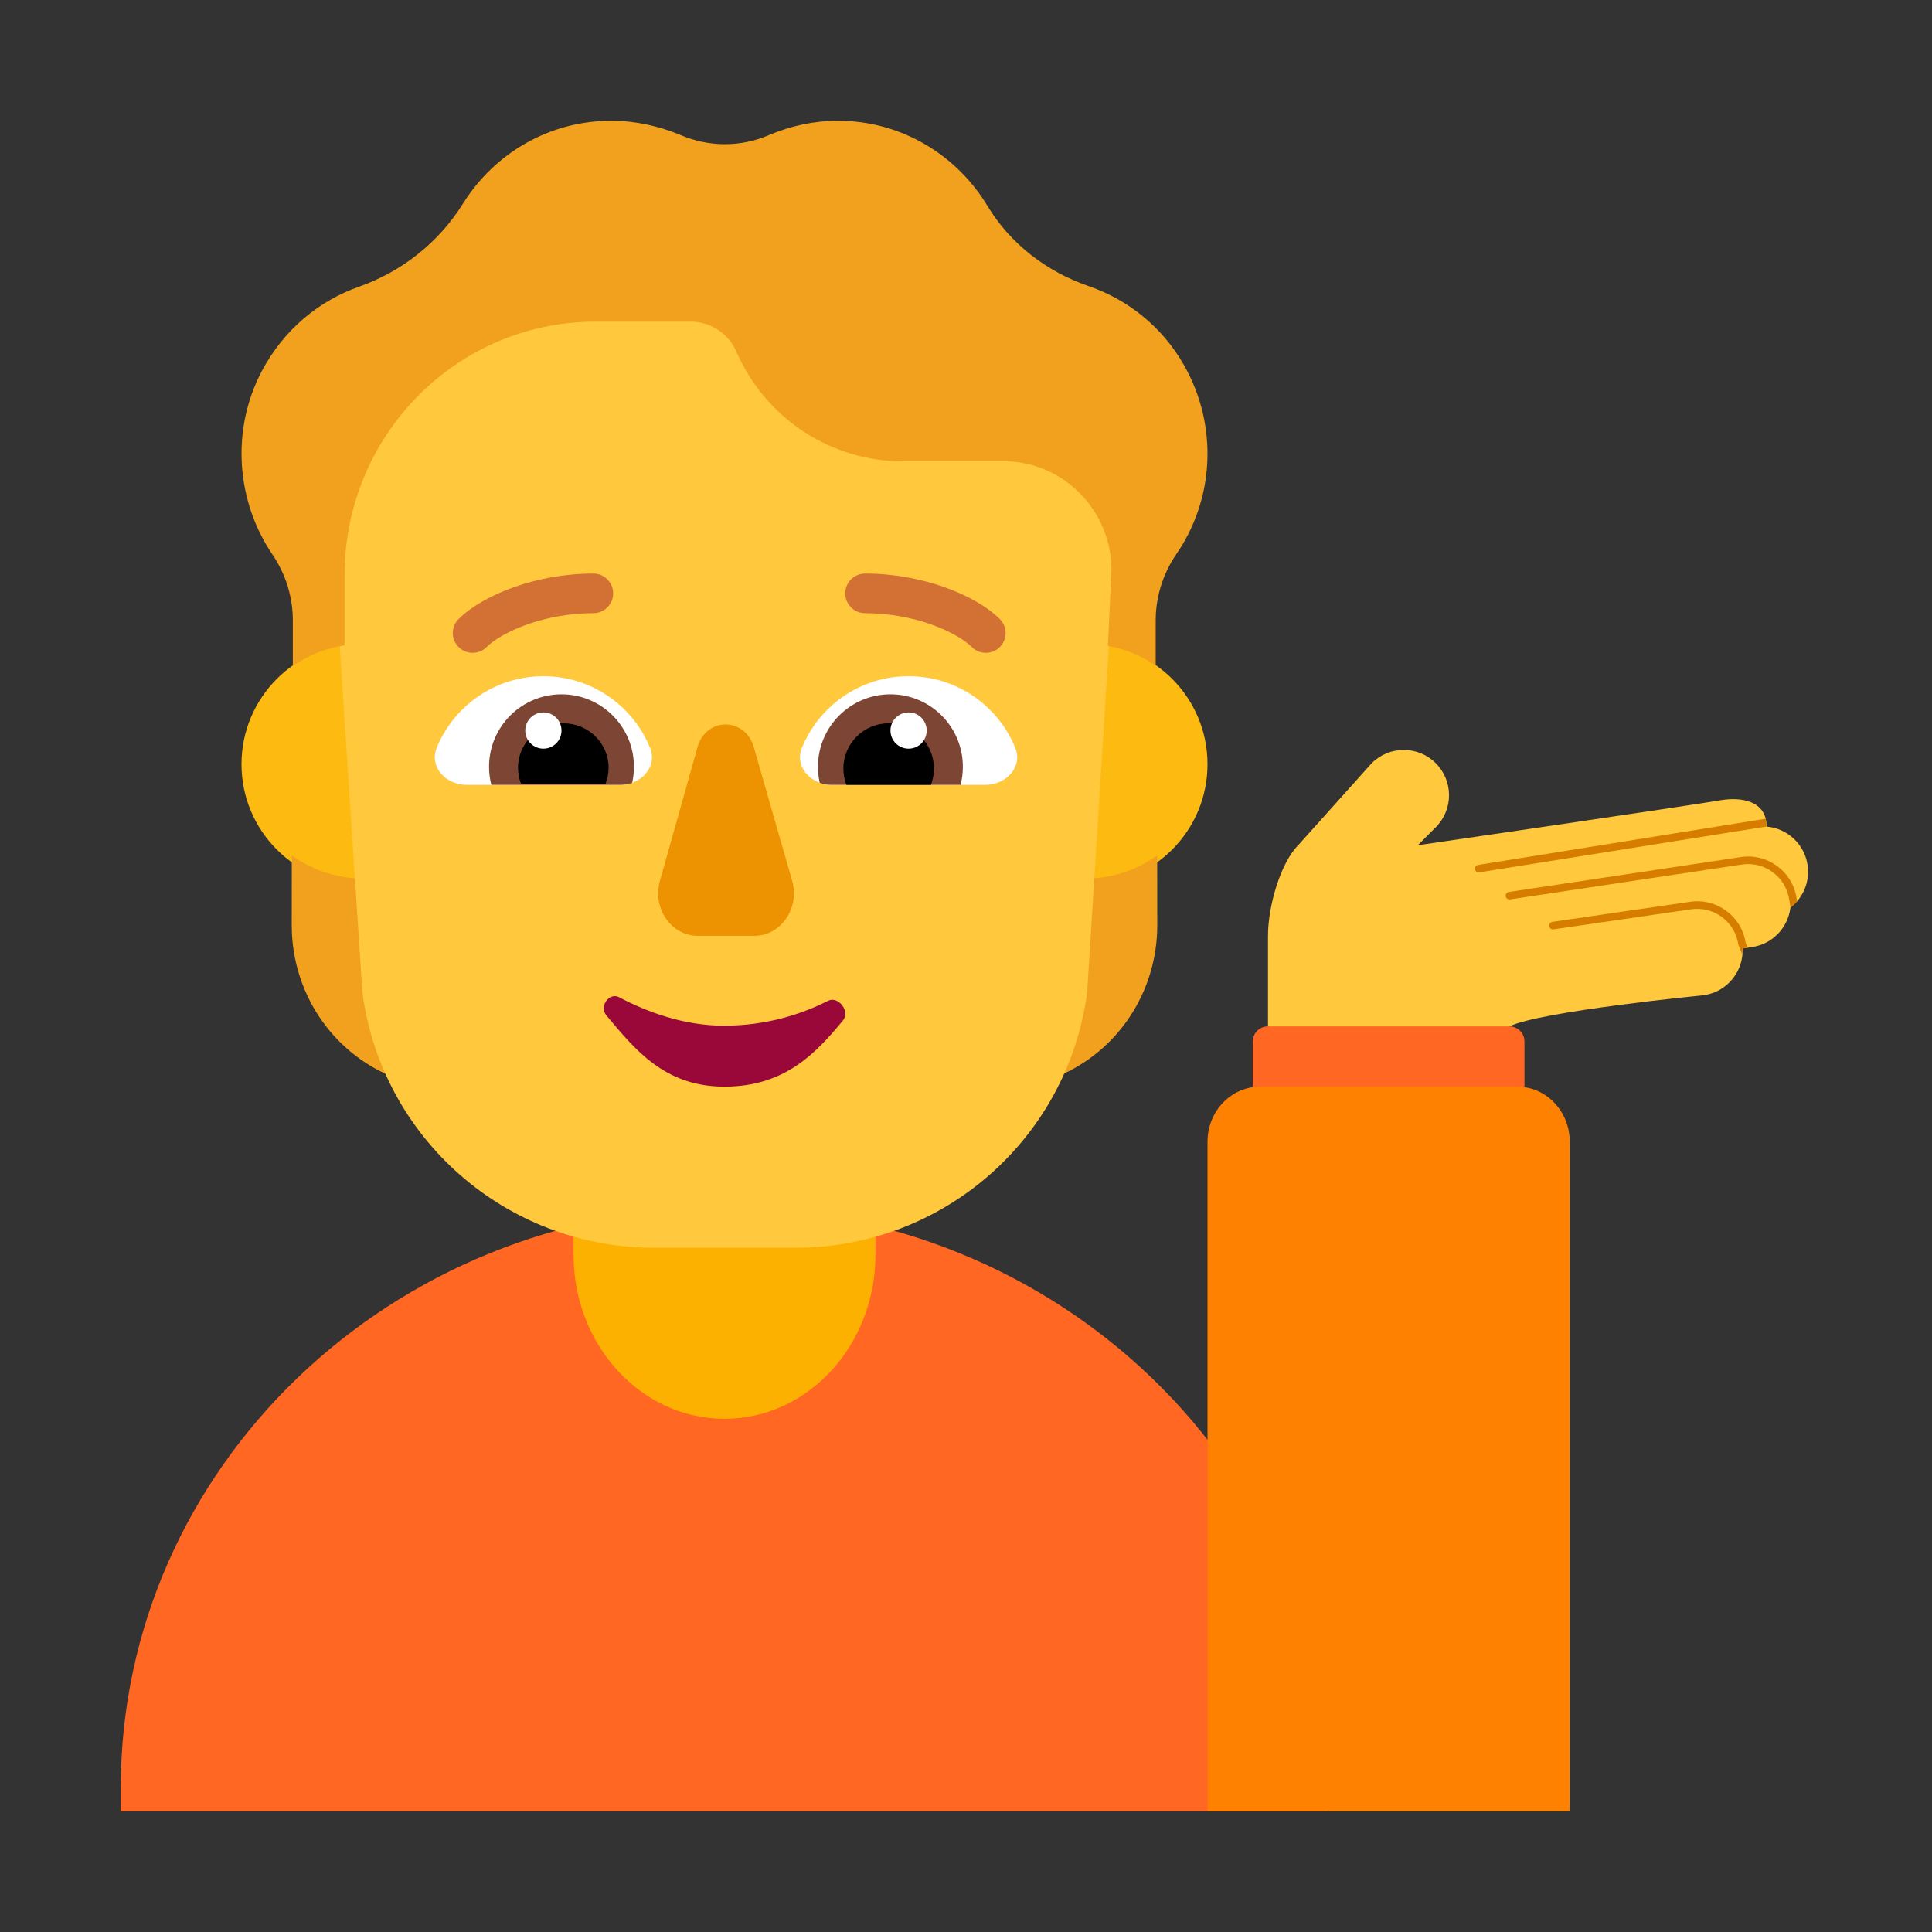 <svg fill="none" height="32" viewBox="0 0 32 32" width="32" xmlns="http://www.w3.org/2000/svg"><rect x="0" y="0" width="32" height="32" fill="#333333" stroke="none"/><path d="m22 30v-.384c0-5.305-4.474-9.616-10-9.616-5.526.01-10 4.311-10 9.616v.384z" fill="#ff6723"/><path d="m25 17-1.996-.215-2.004.215c-.138 0-.25.112-.25.25v.75l2.254.297 2.246-.297v-.75c0-.138-.112-.25-.25-.25z" fill="#ff6723"/><path d="m26 30v-11.09c0-.5-.387-.91-.86-.91h-4.28c-.472 0-.86.41-.86.91v11.09z" fill="#ff8101"/><path d="m8 12.658c0 1.105-.895 2-2 2s-2-.895-2-2c0-1.105.895-2 2-2s2 .895 2 2z" fill="#fdbb11"/><path d="m20 12.658c0 1.105-.895 2-2 2s-2-.895-2-2c0-1.105.895-2 2-2s2 .895 2 2z" fill="#fdbb11"/><path d="m12 23.5c-1.381 0-2.5-1.216-2.5-2.716v-1.784h5v1.784c0 1.5-1.119 2.716-2.5 2.716z" fill="#fcb100"/><path d="m4.833 14.167c.317.229.708.37 1.124.384l.112 1.817c.073.525.218 1.016.43 1.467-1.005-.41-1.667-1.399-1.667-2.51z" fill="#f1a11e"/><path d="m19.167 14.167c-.317.229-.708.37-1.124.384l-.112 1.817c-.073.525-.218 1.016-.43 1.467 1.005-.41 1.667-1.399 1.667-2.51z" fill="#f1a11e"/><path d="m13.377 3.5h-2.765c-3.098 0-5.436 2.593-5.076 5.807l.466 7.127c.32 2.427 2.385 4.233 4.83 4.233h1.172 1.173c2.445 0 4.51-1.807 4.83-4.233l.446-7.127c.413-3.073-1.978-5.807-5.076-5.807z" fill="#ffc83d"/><path d="m18.034 4.74c.639.22 1.213.667 1.576 1.307.58 1.02.494 2.24-.132 3.14-.217.32-.336.7-.336 1.087v.751c-.233-.162-.501-.276-.791-.327l.059-1.277c-.013-.953-.765-1.74-1.714-1.78h-1.74c-1.187 0-2.261-.7-2.749-1.793-.125-.313-.428-.52-.765-.52h-1.582c-2.294 0-4.153 1.88-4.153 4.2v1.161c-.316.046-.607.167-.857.342v-.757c0-.387-.119-.767-.336-1.087-.593-.873-.699-2.047-.178-3.04.363-.687.949-1.167 1.615-1.4.712-.253 1.318-.733 1.721-1.38.514-.82 1.417-1.367 2.452-1.367.402 0 .784.087 1.14.233.475.207 1.009.207 1.483 0 .349-.147.732-.233 1.134-.233 1.048 0 1.964.567 2.472 1.407.382.633.982 1.093 1.681 1.333z" fill="#f1a11e"/><path d="m11.555 12.368-.623 2.216c-.135.451.183.916.623.916h.941c.44 0 .758-.465.623-.916l-.636-2.216c-.147-.491-.782-.491-.929 0z" fill="#ed9200"/><path d="m11.998 16.989c-.677 0-1.29-.231-1.744-.472-.163-.086-.336.152-.21.302.467.555.957 1.179 1.955 1.179s1.514-.552 1.963-1.096c.126-.153-.08-.41-.246-.326-.435.221-1.019.412-1.718.412z" fill="#990839"/><path d="m10.271 13c.344 0 .626-.297.495-.616-.285-.695-.968-1.184-1.766-1.184s-1.481.489-1.766 1.184c-.131.319.151.616.495.616z" fill="#fff"/><path d="m13.778 13c-.344 0-.626-.297-.495-.616.285-.695.968-1.184 1.766-1.184s1.481.489 1.766 1.184c.131.319-.151.616-.495.616z" fill="#fff"/><path d="m8.1 12.7c0 .104.013.204.038.3h2.133c.07 0 .138-.012.2-.035.019-.085.029-.174.029-.265 0-.663-.537-1.2-1.2-1.2-.663 0-1.2.537-1.2 1.2z" fill="#7d4533"/><path d="m15.948 12.7c0 .104-.013.204-.038.3h-2.133c-.07 0-.138-.012-.2-.035-.019-.085-.029-.174-.029-.265 0-.663.537-1.2 1.2-1.2.663 0 1.2.537 1.2 1.2z" fill="#7d4533"/><path d="m8.58 12.715c0 .093.018.182.05.265h1.4c.032-.082.05-.171.05-.265 0-.406-.336-.735-.75-.735-.414 0-.75.329-.75.735z" fill="#000"/><path d="m15.469 12.73c0 .095-.018.186-.05.27h-1.4c-.032-.084-.05-.175-.05-.27 0-.414.336-.75.75-.75s.75.336.75.75z" fill="#000"/><path d="m9 12.4c.166 0 .3-.134.3-.3s-.134-.3-.3-.3c-.166 0-.3.134-.3.3s.134.3.3.3z" fill="#fff"/><path d="m15.049 12.4c-.166 0-.3-.134-.3-.3s.134-.3.3-.3.3.134.3.3-.134.3-.3.3z" fill="#fff"/><path d="m8.058 10.718c.121-.119.354-.262.676-.376.317-.112.696-.186 1.094-.186.181 0.0.328-.147.328-.328 0-.181-.147-.328-.328-.328-.477-0-.93.089-1.312.224-.376.133-.706.318-.918.527-.129.127-.131.335-.004.464.127.129.335.131.464.004z" fill="#d37034"/><path d="m16.098 10.718c-.121-.119-.354-.262-.676-.376-.317-.112-.696-.186-1.094-.186-.181 0-.328-.147-.328-.328 0-.181.147-.328.328-.328.477-0.0.93.089 1.312.224.376.133.706.318.918.527.129.127.131.335.004.464-.127.129-.335.131-.464.004z" fill="#d37034"/><path d="m22.72 12.641c.293-.293.768-.293 1.061 0s.293.768 0 1.061l-.298.298s4.391-.639 5.043-.75c.296-.044.734 0 .734.441.339.028.626.285.679.636.042.279-.075.545-.284.706-.039.327-.292.602-.633.653l-.159.024c.016.378-.255.716-.638.773 0 0-2.723.267-3.223.517h-4v-1.5c0-.5.212-1.212.5-1.5z" fill="#ffc83d"/><g fill="#d67d00"><path d="m29.259 13.683c-.001-.045-.006-.085-.015-.122l-4.762.765c-.034.005-.058.037-.052.071.005.034.037.058.071.052.034-.005 4.758-.759 4.758-.759-.002-.003-.002-.006 0-.008z"/><path d="m29.766 14.926c-.033.038-.069.073-.109.104l-.023-.133c-.057-.376-.407-.634-.782-.578l-3.842.578c-.034.005-.066-.018-.071-.052-.005-.034.018-.066.052-.071l3.842-.578c.444-.067.857.238.924.682z"/><path d="m28.947 15.697-.086.013c.002.035.001.069-.003.102l-.066-.166-.001-.007c-.057-.376-.407-.634-.782-.578l-2.279.332c-.034.005-.066-.019-.071-.053-.005-.034.019-.066.053-.071l2.278-.332c.441-.066.853.235.923.675z"/></g></svg>